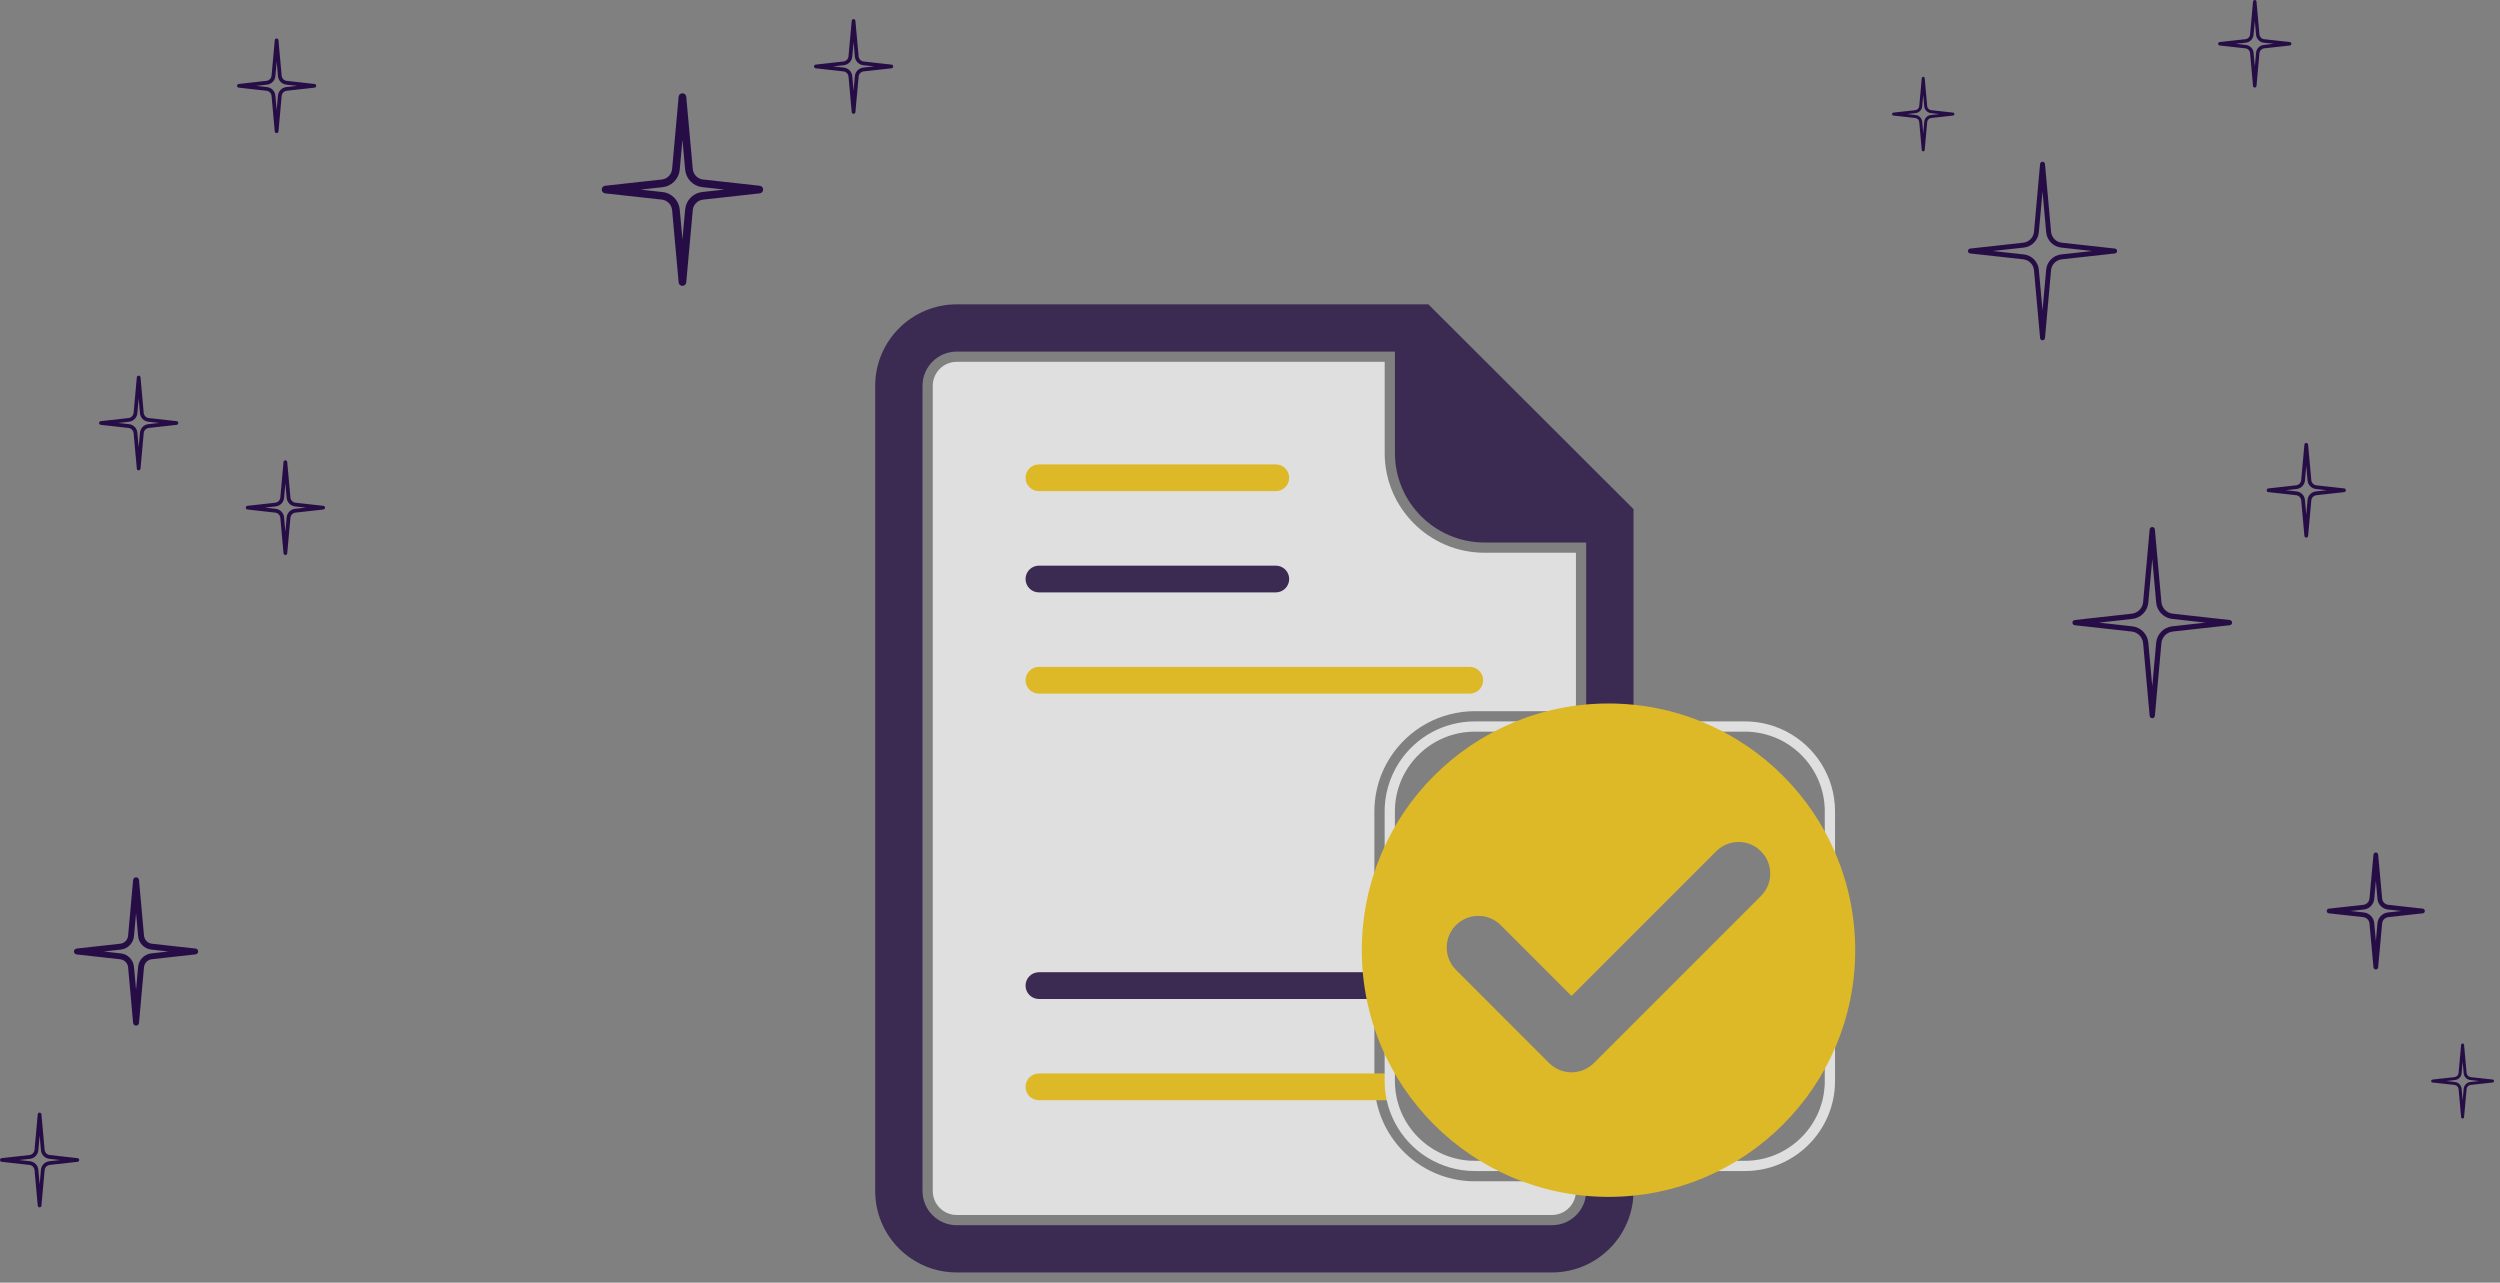 <svg width="306" height="157" viewBox="0 0 306 157" fill="none" xmlns="http://www.w3.org/2000/svg">
<rect x="0" y="0" width="306" height="157" fill="#808080" stroke="none"/>
<g opacity="0.75" clip-path="url(#clip0_193_502)">
<path d="M168.225 99.313V132.322C168.225 133.229 168.326 134.136 168.525 135.018C169.127 137.69 170.64 140.118 172.785 141.853C173.856 142.719 175.053 143.395 176.343 143.861C177.679 144.343 179.082 144.588 180.511 144.588H192.894V145.785C192.894 147.4 191.578 148.713 189.962 148.713H117.102C115.485 148.713 114.17 147.4 114.17 145.785V47.215C114.17 45.6 115.485 44.287 117.102 44.287H169.485V55.459C169.485 62.185 174.966 67.656 181.703 67.656H192.894V87.048H180.511C178.428 87.048 176.367 87.581 174.552 88.589C172.797 89.565 171.292 90.969 170.197 92.653C169.376 93.918 168.802 95.305 168.491 96.774C168.314 97.606 168.225 98.46 168.225 99.313Z" fill="white"/>
<path d="M181.537 83.263C181.537 82.359 180.803 81.626 179.897 81.626H127.167C126.261 81.626 125.527 82.359 125.527 83.263C125.527 84.168 126.261 84.9 127.167 84.9H179.897C180.803 84.9 181.537 84.168 181.537 83.263Z" fill="#FECC09"/>
<path d="M127.167 72.509H156.156C157.062 72.509 157.796 71.776 157.796 70.872C157.796 69.968 157.062 69.235 156.156 69.235H127.167C126.261 69.235 125.527 69.968 125.527 70.872C125.527 71.776 126.261 72.509 127.167 72.509Z" fill="#240D42"/>
<path d="M127.167 60.117H156.156C157.062 60.117 157.796 59.384 157.796 58.48C157.796 57.576 157.062 56.843 156.156 56.843H127.167C126.261 56.843 125.527 57.576 125.527 58.48C125.527 59.384 126.261 60.117 127.167 60.117Z" fill="#FECC09"/>
<path d="M199.94 62.316V89.554H194.149V66.403H181.703C175.658 66.403 170.74 61.494 170.74 55.46V43.034H117.102C114.793 43.034 112.915 44.909 112.915 47.215V145.785C112.915 148.091 114.793 149.966 117.102 149.966H189.962C192.27 149.966 194.149 148.091 194.149 145.785V142.082H199.94V145.785C199.94 151.279 195.464 155.747 189.962 155.747H117.102C111.6 155.747 107.124 151.279 107.124 145.785V47.215C107.124 41.722 111.6 37.253 117.102 37.253H174.835L199.94 62.316Z" fill="#240D42"/>
<path d="M127.167 134.667H170.184V131.392H127.167C126.261 131.392 125.527 132.125 125.527 133.029C125.527 133.934 126.261 134.666 127.167 134.666V134.667Z" fill="#FECC09"/>
<path d="M127.167 119.001C126.261 119.001 125.527 119.734 125.527 120.638C125.527 121.542 126.261 122.275 127.167 122.275H170.338C170.514 121.129 170.837 120.031 171.288 119H127.167V119.001Z" fill="#240D42"/>
<path d="M224.487 97.679C223.879 93.616 221.04 90.271 217.258 88.931C216.106 88.523 214.867 88.301 213.577 88.301H180.511C176.76 88.301 173.299 90.183 171.25 93.335C171.105 93.559 170.969 93.786 170.842 94.018C170.32 94.963 169.943 95.974 169.719 97.033C169.701 97.119 169.684 97.205 169.667 97.292C169.543 97.957 169.48 98.636 169.48 99.313V132.322C169.48 133.042 169.551 133.763 169.691 134.467C169.709 134.56 169.729 134.651 169.75 134.742C169.845 135.167 169.966 135.584 170.113 135.993C170.789 137.893 171.99 139.597 173.576 140.88C175.102 142.115 176.938 142.918 178.867 143.211C179.409 143.293 179.959 143.335 180.511 143.335H213.577C219.66 143.335 224.608 138.395 224.608 132.322V99.313C224.608 98.758 224.567 98.212 224.487 97.679ZM223.353 132.322C223.353 132.414 223.351 132.506 223.349 132.597C223.347 132.669 223.344 132.742 223.341 132.815C223.336 132.897 223.331 132.978 223.325 133.059C223.323 133.093 223.32 133.128 223.317 133.163C223.299 133.371 223.275 133.577 223.244 133.781C223.239 133.812 223.234 133.843 223.229 133.874C223.227 133.892 223.224 133.91 223.22 133.927C223.209 133.995 223.197 134.063 223.184 134.131C223.17 134.211 223.153 134.291 223.136 134.369C223.13 134.402 223.122 134.436 223.115 134.468C223.096 134.551 223.076 134.635 223.055 134.717C223.045 134.755 223.035 134.793 223.025 134.831C223.005 134.908 222.984 134.984 222.961 135.059C222.95 135.097 222.94 135.134 222.927 135.172C222.916 135.209 222.904 135.247 222.892 135.284C222.881 135.322 222.868 135.36 222.855 135.396C222.844 135.433 222.831 135.47 222.818 135.507C222.805 135.544 222.792 135.582 222.779 135.618C222.752 135.691 222.725 135.765 222.697 135.838C222.669 135.91 222.64 135.983 222.609 136.054C222.58 136.126 222.549 136.198 222.517 136.269C222.486 136.34 222.453 136.41 222.42 136.481C222.387 136.551 222.353 136.621 222.317 136.69C222.283 136.759 222.247 136.827 222.211 136.896C222.18 136.955 222.147 137.015 222.114 137.073C222.108 137.083 222.103 137.094 222.097 137.103C222.064 137.162 222.03 137.22 221.996 137.278C221.991 137.287 221.985 137.297 221.979 137.306C221.945 137.364 221.91 137.421 221.874 137.479C221.869 137.487 221.864 137.495 221.859 137.501C221.822 137.56 221.785 137.619 221.746 137.677C221.743 137.681 221.74 137.686 221.737 137.691C221.697 137.752 221.656 137.812 221.614 137.872C221.608 137.881 221.602 137.891 221.595 137.9C221.556 137.954 221.517 138.009 221.478 138.063C221.475 138.068 221.472 138.072 221.469 138.075C221.426 138.135 221.382 138.193 221.337 138.251C221.337 138.252 221.336 138.253 221.334 138.254C221.287 138.315 221.24 138.376 221.192 138.435H221.191C221.143 138.496 221.094 138.555 221.044 138.613C221.044 138.614 221.043 138.616 221.042 138.616C220.995 138.672 220.947 138.727 220.899 138.782C220.844 138.844 220.787 138.906 220.73 138.967C220.681 139.02 220.631 139.073 220.58 139.125C220.576 139.129 220.572 139.132 220.569 139.136C220.517 139.189 220.464 139.242 220.411 139.294C220.409 139.296 220.405 139.299 220.403 139.302C220.348 139.355 220.293 139.407 220.238 139.458C220.236 139.46 220.234 139.462 220.233 139.464C220.177 139.516 220.12 139.568 220.062 139.619L220.059 139.621C220 139.674 219.941 139.724 219.882 139.775C219.822 139.825 219.761 139.875 219.7 139.924C219.699 139.925 219.698 139.926 219.697 139.927C219.639 139.973 219.581 140.019 219.523 140.064C219.512 140.072 219.502 140.08 219.491 140.087C219.437 140.129 219.383 140.169 219.327 140.21C219.321 140.215 219.315 140.219 219.308 140.224C219.246 140.269 219.184 140.313 219.122 140.356C219.069 140.392 219.015 140.428 218.961 140.463C218.955 140.469 218.948 140.473 218.94 140.478C218.922 140.49 218.904 140.502 218.885 140.513C218.838 140.545 218.79 140.575 218.742 140.605C218.729 140.614 218.715 140.622 218.7 140.631C218.649 140.662 218.598 140.694 218.546 140.724C218.525 140.736 218.505 140.748 218.484 140.761C218.435 140.789 218.385 140.817 218.336 140.845C218.316 140.857 218.295 140.868 218.273 140.879C218.216 140.911 218.159 140.942 218.1 140.972C218.075 140.986 218.05 140.999 218.023 141.012C217.976 141.036 217.929 141.06 217.881 141.084C217.88 141.084 217.878 141.085 217.877 141.086C217.82 141.114 217.762 141.141 217.704 141.168C217.701 141.17 217.699 141.17 217.697 141.172C217.668 141.185 217.639 141.198 217.611 141.211C217.531 141.248 217.451 141.283 217.37 141.317C217.336 141.331 217.303 141.345 217.269 141.359C217.237 141.372 217.206 141.385 217.174 141.397C217.151 141.406 217.127 141.416 217.104 141.424C217.071 141.437 217.039 141.45 217.006 141.462C216.945 141.485 216.884 141.507 216.822 141.529C216.788 141.541 216.754 141.552 216.719 141.565C216.678 141.578 216.637 141.592 216.595 141.605C216.557 141.618 216.519 141.63 216.481 141.642C216.443 141.654 216.404 141.666 216.366 141.677C216.289 141.7 216.211 141.722 216.133 141.743C216.091 141.755 216.047 141.766 216.003 141.777C215.969 141.786 215.934 141.795 215.899 141.803C215.861 141.813 215.821 141.822 215.782 141.831C215.428 141.913 215.066 141.976 214.698 142.018C214.657 142.023 214.616 142.027 214.575 142.031C214.449 142.044 214.323 142.054 214.196 142.063C214.118 142.067 214.04 142.071 213.961 142.074C213.833 142.079 213.706 142.082 213.577 142.082H180.511C180.37 142.082 180.23 142.079 180.091 142.073C180 142.069 179.91 142.064 179.821 142.057C179.763 142.053 179.705 142.049 179.648 142.044C179.577 142.037 179.506 142.031 179.435 142.023C179.377 142.016 179.318 142.01 179.259 142.002C179.224 141.998 179.189 141.993 179.154 141.987C179.107 141.981 179.061 141.974 179.014 141.967C178.956 141.958 178.898 141.949 178.841 141.939C178.799 141.932 178.756 141.924 178.714 141.916C178.685 141.911 178.655 141.905 178.626 141.899C178.565 141.887 178.504 141.875 178.443 141.861C178.397 141.852 178.352 141.842 178.307 141.831C178.274 141.823 178.24 141.815 178.206 141.807C178.196 141.805 178.185 141.802 178.175 141.8C178.115 141.785 178.054 141.77 177.994 141.754C177.986 141.752 177.978 141.749 177.969 141.746C177.919 141.733 177.87 141.72 177.82 141.706C177.797 141.699 177.774 141.692 177.752 141.685C177.698 141.67 177.646 141.654 177.593 141.637C177.59 141.637 177.586 141.635 177.581 141.634C177.53 141.618 177.478 141.601 177.427 141.584C177.399 141.575 177.371 141.565 177.344 141.555C177.309 141.544 177.273 141.531 177.237 141.518C177.211 141.509 177.184 141.5 177.157 141.489C177.126 141.478 177.094 141.466 177.063 141.454C177.022 141.439 176.981 141.423 176.94 141.407C176.925 141.401 176.908 141.395 176.893 141.388C176.843 141.369 176.794 141.349 176.746 141.328C176.736 141.324 176.727 141.32 176.717 141.316C176.671 141.297 176.625 141.277 176.579 141.256C176.523 141.232 176.466 141.206 176.41 141.18C176.377 141.165 176.345 141.15 176.313 141.135C176.279 141.119 176.246 141.103 176.212 141.086C176.191 141.076 176.17 141.065 176.148 141.054C176.11 141.035 176.071 141.015 176.033 140.996C176.011 140.985 175.99 140.973 175.969 140.962C175.933 140.944 175.897 140.925 175.861 140.904C175.81 140.877 175.759 140.849 175.708 140.82C175.665 140.795 175.622 140.771 175.579 140.745C175.547 140.727 175.515 140.709 175.484 140.689C175.433 140.658 175.382 140.628 175.332 140.596C175.283 140.566 175.235 140.534 175.186 140.503C175.144 140.476 175.103 140.448 175.062 140.42C174.987 140.371 174.914 140.319 174.84 140.267C174.787 140.229 174.734 140.19 174.682 140.151C174.629 140.112 174.576 140.072 174.525 140.033C174.297 139.856 174.076 139.668 173.865 139.472C173.823 139.433 173.78 139.393 173.739 139.354L173.721 139.336C173.675 139.292 173.631 139.248 173.586 139.203C173.526 139.143 173.466 139.082 173.407 139.019C173.373 138.983 173.34 138.947 173.307 138.912C173.295 138.898 173.282 138.884 173.27 138.87C173.233 138.83 173.197 138.79 173.162 138.75C173.159 138.747 173.156 138.744 173.154 138.739C173.11 138.691 173.068 138.642 173.027 138.592C173.022 138.587 173.017 138.581 173.012 138.575C172.972 138.527 172.932 138.479 172.894 138.431C172.89 138.427 172.886 138.422 172.882 138.416C172.848 138.374 172.814 138.332 172.781 138.288C172.761 138.263 172.742 138.238 172.723 138.212C172.7 138.183 172.678 138.154 172.657 138.125C172.642 138.105 172.628 138.086 172.614 138.066C172.579 138.019 172.546 137.973 172.513 137.926C172.472 137.869 172.433 137.812 172.394 137.754C172.358 137.7 172.322 137.646 172.286 137.591C172.281 137.582 172.275 137.573 172.269 137.564C172.237 137.514 172.205 137.463 172.174 137.413C172.17 137.406 172.166 137.4 172.162 137.393C172.131 137.343 172.101 137.293 172.073 137.243C172.063 137.228 172.055 137.213 172.047 137.199C172.025 137.162 172.003 137.125 171.983 137.087C171.964 137.054 171.946 137.022 171.929 136.99C171.919 136.972 171.909 136.954 171.9 136.936C171.877 136.895 171.855 136.854 171.834 136.812C171.82 136.785 171.806 136.758 171.792 136.731C171.776 136.699 171.759 136.667 171.744 136.635C171.727 136.6 171.71 136.566 171.693 136.531C171.681 136.506 171.668 136.48 171.657 136.454C171.64 136.422 171.626 136.388 171.611 136.355C171.593 136.317 171.576 136.279 171.559 136.241C171.555 136.231 171.55 136.22 171.546 136.21C171.524 136.161 171.503 136.111 171.482 136.061C171.472 136.036 171.462 136.012 171.453 135.987C171.435 135.946 171.418 135.904 171.402 135.862C171.398 135.852 171.394 135.842 171.39 135.832C171.368 135.775 171.346 135.718 171.326 135.661C171.306 135.607 171.286 135.552 171.267 135.497C171.246 135.436 171.225 135.374 171.206 135.313C171.201 135.299 171.197 135.284 171.192 135.27C171.152 135.145 171.115 135.02 171.081 134.893C171.042 134.753 171.007 134.61 170.974 134.467C170.818 133.777 170.735 133.059 170.735 132.322V99.313C170.735 98.62 170.809 97.944 170.947 97.292C171.197 96.108 171.664 95.002 172.304 94.018C174.047 91.333 177.075 89.554 180.511 89.554H213.577C213.706 89.554 213.833 89.557 213.961 89.561C214.04 89.564 214.118 89.568 214.196 89.573C214.323 89.581 214.449 89.592 214.575 89.605C214.599 89.607 214.623 89.609 214.647 89.612C214.671 89.615 214.694 89.617 214.717 89.62C214.886 89.639 215.053 89.664 215.219 89.692C215.34 89.712 215.46 89.735 215.578 89.76C215.617 89.768 215.656 89.776 215.694 89.784C215.777 89.802 215.859 89.822 215.939 89.842C215.979 89.852 216.019 89.862 216.059 89.873C216.266 89.927 216.471 89.988 216.673 90.056C216.702 90.065 216.732 90.075 216.761 90.086C216.843 90.113 216.925 90.143 217.006 90.174C217.039 90.186 217.071 90.198 217.104 90.211C217.141 90.225 217.179 90.24 217.216 90.256C217.235 90.263 217.255 90.27 217.274 90.279C217.306 90.291 217.338 90.305 217.37 90.319C217.451 90.353 217.531 90.388 217.611 90.424C217.639 90.437 217.668 90.45 217.697 90.464C217.699 90.465 217.701 90.466 217.704 90.467C217.762 90.494 217.82 90.521 217.877 90.55C217.878 90.55 217.88 90.551 217.881 90.552C217.929 90.575 217.976 90.599 218.023 90.623C218.05 90.636 218.075 90.65 218.1 90.663C218.159 90.694 218.216 90.724 218.273 90.756C218.295 90.767 218.316 90.778 218.336 90.791C218.385 90.819 218.435 90.846 218.484 90.875C218.505 90.887 218.525 90.899 218.546 90.911C218.598 90.942 218.649 90.973 218.7 91.005C218.715 91.013 218.729 91.022 218.742 91.031C218.79 91.06 218.838 91.091 218.885 91.122C218.904 91.133 218.922 91.146 218.94 91.158C218.952 91.165 218.964 91.173 218.974 91.18C219.013 91.206 219.052 91.232 219.09 91.257C219.107 91.269 219.124 91.281 219.141 91.293C219.196 91.331 219.251 91.37 219.304 91.409C219.312 91.414 219.32 91.42 219.327 91.425C219.383 91.466 219.437 91.507 219.491 91.548C219.504 91.557 219.516 91.566 219.527 91.575C219.571 91.608 219.614 91.642 219.656 91.676C219.671 91.688 219.686 91.7 219.7 91.711C219.715 91.723 219.729 91.734 219.743 91.746C219.79 91.784 219.836 91.822 219.882 91.86C219.933 91.904 219.984 91.948 220.034 91.992C220.109 92.057 220.182 92.124 220.255 92.192C220.304 92.239 220.354 92.286 220.403 92.333C220.405 92.336 220.409 92.339 220.411 92.342C220.464 92.393 220.517 92.446 220.569 92.499C220.572 92.503 220.576 92.506 220.58 92.51C220.612 92.543 220.643 92.576 220.675 92.609C220.802 92.742 220.924 92.879 221.042 93.019C221.101 93.088 221.158 93.158 221.215 93.228C221.244 93.264 221.272 93.3 221.3 93.336C221.34 93.388 221.38 93.439 221.418 93.492C221.458 93.544 221.496 93.597 221.534 93.65C221.576 93.708 221.617 93.766 221.656 93.825C221.687 93.869 221.717 93.913 221.746 93.958C221.75 93.963 221.754 93.969 221.757 93.975C221.794 94.03 221.829 94.085 221.863 94.14C221.899 94.196 221.933 94.252 221.967 94.308C221.997 94.358 222.026 94.408 222.055 94.459C222.06 94.466 222.064 94.473 222.068 94.481C222.101 94.536 222.132 94.593 222.163 94.65C222.194 94.706 222.224 94.762 222.253 94.818C222.289 94.886 222.323 94.954 222.357 95.023C222.382 95.074 222.407 95.125 222.431 95.177C222.433 95.182 222.436 95.187 222.438 95.192C222.464 95.248 222.49 95.303 222.514 95.359C222.57 95.484 222.623 95.61 222.674 95.737C222.695 95.792 222.716 95.846 222.737 95.901C222.762 95.968 222.786 96.034 222.809 96.101C222.827 96.153 222.845 96.204 222.862 96.256C222.904 96.384 222.944 96.514 222.981 96.644C222.989 96.67 222.996 96.697 223.003 96.723C223.018 96.774 223.031 96.825 223.045 96.876C223.059 96.932 223.073 96.988 223.086 97.045C223.092 97.067 223.097 97.089 223.102 97.111C223.114 97.161 223.125 97.211 223.136 97.262C223.15 97.328 223.163 97.394 223.176 97.461C223.176 97.463 223.176 97.465 223.178 97.467C223.189 97.527 223.2 97.587 223.21 97.647C223.225 97.727 223.237 97.807 223.249 97.887C223.258 97.947 223.266 98.007 223.273 98.067C223.273 98.068 223.273 98.07 223.273 98.071C223.28 98.123 223.286 98.175 223.292 98.227C223.295 98.256 223.298 98.286 223.301 98.316C223.319 98.486 223.332 98.658 223.34 98.831C223.342 98.865 223.343 98.901 223.345 98.936C223.347 98.977 223.348 99.019 223.349 99.061C223.349 99.088 223.35 99.115 223.351 99.142C223.351 99.199 223.352 99.255 223.352 99.312V132.322L223.353 132.322Z" fill="white"/>
<path d="M196.879 86.107C180.203 86.107 166.684 99.624 166.684 116.302C166.684 132.98 180.203 146.498 196.879 146.498C213.557 146.498 227.077 132.98 227.077 116.302C227.077 99.624 213.557 86.107 196.879 86.107ZM215.542 109.668L195.092 130.118C194.367 130.843 193.385 131.252 192.355 131.252C191.326 131.252 190.344 130.843 189.616 130.118L178.213 118.712C176.701 117.2 176.701 114.748 178.213 113.236C179.727 111.724 182.179 111.724 183.689 113.238L192.353 121.904L210.065 104.192C211.578 102.68 214.027 102.68 215.537 104.192C217.056 105.702 217.056 108.156 215.542 109.668Z" fill="#FECC09"/>
</g>
<path d="M23.934 116.104L18.596 115.511C18.084 115.458 17.671 115.039 17.625 114.52L17.012 107.711C16.999 107.524 16.839 107.385 16.653 107.385C16.466 107.385 16.307 107.524 16.293 107.711L15.681 114.526C15.634 115.039 15.229 115.458 14.709 115.511L9.371 116.104C9.192 116.124 9.052 116.277 9.052 116.463C9.052 116.65 9.192 116.803 9.371 116.823L14.709 117.415C15.222 117.468 15.634 117.888 15.681 118.4L16.293 125.209C16.307 125.395 16.466 125.535 16.653 125.535C16.839 125.535 16.999 125.395 17.012 125.209L17.625 118.393C17.671 117.881 18.077 117.462 18.596 117.408L23.934 116.816C24.114 116.796 24.254 116.643 24.254 116.457C24.254 116.27 24.114 116.117 23.934 116.097V116.104ZM18.516 116.696C17.665 116.789 16.986 117.482 16.906 118.34L16.653 121.162L16.4 118.34C16.32 117.482 15.648 116.789 14.789 116.696L12.699 116.463L14.789 116.23C15.641 116.137 16.32 115.445 16.4 114.586L16.653 111.764L16.906 114.586C16.986 115.445 17.658 116.137 18.516 116.23L20.606 116.463L18.516 116.696ZM258.864 30.424L252.355 29.705C251.662 29.632 251.11 29.066 251.05 28.374L250.305 20.067C250.291 19.914 250.158 19.794 250.005 19.794C249.852 19.794 249.719 19.914 249.706 20.067L248.96 28.374C248.9 29.066 248.348 29.625 247.656 29.705L241.146 30.424C240.993 30.444 240.88 30.57 240.88 30.723C240.88 30.876 240.993 31.003 241.146 31.023L247.656 31.741C248.348 31.821 248.9 32.38 248.96 33.073L249.706 41.379C249.719 41.532 249.852 41.652 250.005 41.652C250.158 41.652 250.291 41.532 250.305 41.379L251.05 33.073C251.11 32.38 251.662 31.821 252.355 31.741L258.864 31.023C259.017 31.003 259.13 30.876 259.13 30.723C259.13 30.57 259.017 30.444 258.864 30.424ZM252.288 31.142C251.31 31.249 250.538 32.041 250.451 33.013L250.005 38.005L249.553 33.013C249.466 32.034 248.694 31.249 247.716 31.142L243.902 30.723L247.716 30.304C248.694 30.197 249.466 29.405 249.553 28.427L250.005 23.435L250.451 28.427C250.538 29.405 251.31 30.191 252.288 30.304L256.102 30.723L252.288 31.142ZM12.333 52.002L15.734 52.381C16.06 52.414 16.32 52.681 16.353 53.013L16.746 57.36C16.759 57.48 16.859 57.573 16.972 57.573C17.085 57.573 17.192 57.48 17.199 57.36L17.591 53.013C17.618 52.687 17.878 52.421 18.21 52.381L21.618 52.002C21.738 51.988 21.824 51.889 21.824 51.776C21.824 51.662 21.738 51.562 21.618 51.549L18.21 51.17C17.884 51.136 17.625 50.87 17.591 50.538L17.199 46.191C17.185 46.071 17.085 45.978 16.972 45.978C16.859 45.978 16.753 46.071 16.746 46.191L16.353 50.538C16.32 50.864 16.067 51.13 15.734 51.17L12.333 51.549C12.213 51.562 12.127 51.662 12.127 51.776C12.127 51.889 12.213 51.988 12.333 52.002ZM15.788 51.622C16.333 51.562 16.766 51.123 16.812 50.577L16.972 48.78L17.132 50.577C17.179 51.123 17.611 51.562 18.157 51.622L19.488 51.769L18.157 51.915C17.611 51.975 17.179 52.414 17.132 52.96L16.972 54.757L16.812 52.96C16.766 52.414 16.333 51.975 15.788 51.915L14.456 51.769L15.788 51.622ZM99.837 8.36L103.238 8.739C103.564 8.772 103.824 9.039 103.857 9.371L104.25 13.718C104.263 13.837 104.363 13.931 104.476 13.931C104.589 13.931 104.696 13.837 104.702 13.718L105.095 9.371C105.122 9.045 105.381 8.779 105.714 8.739L109.122 8.36C109.242 8.346 109.328 8.247 109.328 8.133C109.328 8.02 109.242 7.92 109.122 7.907L105.714 7.528C105.388 7.494 105.128 7.228 105.095 6.895L104.702 2.549C104.689 2.429 104.589 2.336 104.476 2.336C104.363 2.336 104.256 2.429 104.25 2.549L103.857 6.895C103.824 7.222 103.571 7.488 103.238 7.528L99.837 7.907C99.717 7.92 99.631 8.02 99.631 8.133C99.631 8.247 99.717 8.346 99.837 8.36ZM103.291 7.98C103.837 7.92 104.27 7.481 104.316 6.935L104.476 5.138L104.636 6.935C104.682 7.481 105.115 7.92 105.661 7.98L106.992 8.127L105.661 8.273C105.115 8.333 104.682 8.772 104.636 9.318L104.476 11.115L104.316 9.318C104.27 8.772 103.837 8.333 103.291 8.273L101.96 8.127L103.291 7.98ZM30.291 62.365L33.692 62.744C34.018 62.778 34.277 63.044 34.311 63.377L34.703 67.723C34.717 67.843 34.816 67.936 34.93 67.936C35.043 67.936 35.149 67.843 35.156 67.723L35.549 63.377C35.575 63.05 35.835 62.784 36.168 62.744L39.575 62.365C39.695 62.352 39.782 62.252 39.782 62.139C39.782 62.025 39.695 61.926 39.575 61.912L36.168 61.533C35.842 61.5 35.582 61.233 35.549 60.901L35.156 56.554C35.143 56.434 35.043 56.341 34.93 56.341C34.816 56.341 34.71 56.434 34.703 56.554L34.311 60.901C34.277 61.227 34.024 61.493 33.692 61.533L30.291 61.912C30.171 61.926 30.084 62.025 30.084 62.139C30.084 62.252 30.171 62.352 30.291 62.365ZM33.745 61.986C34.291 61.926 34.723 61.486 34.77 60.941L34.93 59.143L35.089 60.941C35.136 61.486 35.569 61.926 36.114 61.986L37.446 62.132L36.114 62.278C35.569 62.338 35.136 62.778 35.089 63.323L34.93 65.12L34.77 63.323C34.723 62.778 34.291 62.338 33.745 62.278L32.414 62.132L33.745 61.986ZM277.647 60.235L281.048 60.614C281.374 60.648 281.633 60.914 281.667 61.247L282.059 65.593C282.073 65.713 282.173 65.806 282.286 65.806C282.399 65.806 282.505 65.713 282.512 65.593L282.905 61.247C282.931 60.92 283.191 60.654 283.524 60.614L286.932 60.235C287.051 60.222 287.138 60.122 287.138 60.009C287.138 59.895 287.051 59.796 286.932 59.782L283.524 59.403C283.198 59.37 282.938 59.103 282.905 58.771L282.512 54.425C282.499 54.305 282.399 54.212 282.286 54.212C282.173 54.212 282.066 54.305 282.059 54.425L281.667 58.771C281.633 59.097 281.381 59.363 281.048 59.403L277.647 59.782C277.527 59.796 277.44 59.895 277.44 60.009C277.44 60.122 277.527 60.222 277.647 60.235ZM281.101 59.856C281.647 59.796 282.079 59.356 282.126 58.811L282.286 57.014L282.445 58.811C282.492 59.356 282.925 59.796 283.47 59.856L284.802 60.002L283.47 60.148C282.925 60.208 282.492 60.648 282.445 61.193L282.286 62.99L282.126 61.193C282.079 60.648 281.647 60.208 281.101 60.148L279.77 60.002L281.101 59.856ZM231.748 14.144L234.431 14.443C234.69 14.47 234.896 14.683 234.916 14.942L235.223 18.363C235.229 18.456 235.309 18.53 235.402 18.53C235.495 18.53 235.575 18.456 235.582 18.363L235.888 14.942C235.908 14.683 236.114 14.476 236.374 14.443L239.056 14.144C239.15 14.13 239.216 14.057 239.216 13.964C239.216 13.871 239.15 13.791 239.056 13.784L236.374 13.485C236.114 13.458 235.908 13.245 235.888 12.986L235.582 9.564C235.575 9.471 235.495 9.398 235.402 9.398C235.309 9.398 235.229 9.471 235.223 9.564L234.916 12.986C234.896 13.245 234.69 13.451 234.431 13.485L231.748 13.784C231.655 13.797 231.589 13.871 231.589 13.964C231.589 14.057 231.655 14.137 231.748 14.144ZM234.47 13.844C234.896 13.797 235.243 13.451 235.276 13.019L235.402 11.601L235.529 13.019C235.569 13.451 235.908 13.797 236.334 13.844L237.386 13.957L236.334 14.077C235.901 14.124 235.562 14.47 235.529 14.902L235.402 16.32L235.276 14.902C235.236 14.47 234.896 14.124 234.47 14.077L233.419 13.957L234.47 13.844ZM271.69 5.571L274.838 5.917C275.144 5.95 275.384 6.197 275.41 6.503L275.77 10.523C275.776 10.636 275.87 10.716 275.983 10.716C276.096 10.716 276.182 10.629 276.196 10.523L276.555 6.503C276.582 6.197 276.821 5.957 277.128 5.917L280.276 5.571C280.382 5.558 280.469 5.464 280.469 5.358C280.469 5.251 280.389 5.158 280.276 5.145L277.128 4.799C276.821 4.766 276.582 4.519 276.555 4.213L276.196 0.193C276.182 0.08 276.096 0 275.983 0C275.87 0 275.783 0.087 275.77 0.193L275.41 4.213C275.384 4.519 275.144 4.766 274.838 4.799L271.69 5.145C271.583 5.158 271.497 5.251 271.497 5.358C271.497 5.464 271.577 5.558 271.69 5.571ZM274.884 5.225C275.39 5.172 275.79 4.759 275.836 4.26L275.989 2.596L276.142 4.26C276.189 4.766 276.588 5.172 277.094 5.225L278.326 5.358L277.094 5.498C276.588 5.551 276.189 5.964 276.142 6.463L275.989 8.127L275.836 6.463C275.79 5.957 275.39 5.551 274.884 5.498L273.653 5.358L274.884 5.225ZM305.108 132.138L302.406 131.838C302.147 131.811 301.94 131.598 301.914 131.339L301.601 127.891C301.594 127.798 301.514 127.725 301.421 127.725C301.328 127.725 301.248 127.798 301.241 127.891L300.929 131.339C300.902 131.598 300.696 131.811 300.436 131.838L297.734 132.138C297.641 132.151 297.574 132.224 297.574 132.317C297.574 132.41 297.641 132.49 297.734 132.497L300.436 132.796C300.696 132.823 300.902 133.036 300.929 133.296L301.241 136.743C301.248 136.837 301.328 136.91 301.421 136.91C301.514 136.91 301.594 136.837 301.601 136.743L301.914 133.296C301.94 133.036 302.147 132.823 302.406 132.796L305.108 132.497C305.202 132.484 305.268 132.41 305.268 132.317C305.268 132.224 305.202 132.144 305.108 132.138ZM302.366 132.437C301.934 132.484 301.594 132.836 301.554 133.269L301.428 134.693L301.301 133.269C301.261 132.836 300.922 132.484 300.489 132.437L299.431 132.317L300.489 132.197C300.922 132.151 301.268 131.798 301.301 131.366L301.428 129.941L301.554 131.366C301.594 131.798 301.934 132.151 302.366 132.197L303.425 132.317L302.366 132.437ZM9.491 141.755L6.083 141.376C5.757 141.343 5.498 141.076 5.464 140.744L5.072 136.397C5.058 136.277 4.959 136.184 4.845 136.184C4.732 136.184 4.626 136.277 4.619 136.397L4.226 140.744C4.193 141.07 3.94 141.336 3.607 141.376L0.206 141.755C0.087 141.769 0 141.868 0 141.982C0 142.095 0.087 142.194 0.206 142.208L3.607 142.587C3.934 142.62 4.193 142.887 4.226 143.219L4.619 147.566C4.632 147.686 4.726 147.779 4.845 147.779C4.965 147.779 5.065 147.686 5.072 147.566L5.464 143.219C5.491 142.893 5.751 142.627 6.083 142.587L9.491 142.208C9.611 142.194 9.697 142.095 9.697 141.982C9.697 141.868 9.611 141.769 9.491 141.755ZM6.037 142.135C5.491 142.194 5.058 142.634 5.012 143.18L4.852 144.977L4.692 143.18C4.646 142.634 4.213 142.194 3.667 142.135L2.336 141.988L3.667 141.842C4.213 141.782 4.646 141.343 4.692 140.797L4.852 139L5.012 140.797C5.058 141.343 5.491 141.782 6.037 141.842L7.368 141.988L6.037 142.135ZM296.549 111.218L292.336 110.752C291.93 110.706 291.611 110.38 291.571 109.974L291.085 104.603C291.071 104.456 290.945 104.343 290.799 104.343C290.652 104.343 290.526 104.456 290.512 104.603L290.026 109.974C289.993 110.38 289.667 110.706 289.261 110.752L285.048 111.218C284.901 111.232 284.795 111.358 284.795 111.505C284.795 111.651 284.901 111.771 285.048 111.791L289.261 112.257C289.667 112.303 289.987 112.629 290.026 113.035L290.512 118.407C290.526 118.553 290.652 118.666 290.799 118.666C290.945 118.666 291.071 118.553 291.085 118.407L291.571 113.035C291.604 112.629 291.93 112.303 292.336 112.257L296.549 111.791C296.696 111.777 296.802 111.651 296.802 111.505C296.802 111.358 296.696 111.238 296.549 111.218ZM292.276 111.684C291.604 111.758 291.071 112.303 291.005 112.976L290.805 115.199L290.605 112.976C290.546 112.303 290.013 111.758 289.341 111.684L287.69 111.505L289.341 111.325C290.013 111.252 290.546 110.706 290.605 110.034L290.805 107.811L291.005 110.034C291.065 110.706 291.597 111.252 292.276 111.325L293.927 111.505L292.276 111.684ZM38.504 10.277L35.096 9.897C34.77 9.864 34.51 9.598 34.477 9.265L34.084 4.919C34.071 4.799 33.971 4.706 33.858 4.706C33.745 4.706 33.638 4.799 33.632 4.919L33.239 9.265C33.206 9.591 32.953 9.857 32.62 9.897L29.219 10.277C29.099 10.29 29.013 10.39 29.013 10.503C29.013 10.616 29.099 10.716 29.219 10.729L32.62 11.108C32.946 11.142 33.206 11.408 33.239 11.741L33.632 16.087C33.645 16.207 33.738 16.293 33.858 16.293C33.978 16.293 34.078 16.2 34.084 16.087L34.477 11.741C34.504 11.415 34.763 11.149 35.096 11.108L38.504 10.729C38.624 10.716 38.71 10.616 38.71 10.503C38.71 10.39 38.624 10.29 38.504 10.277ZM35.049 10.656C34.504 10.716 34.071 11.155 34.024 11.701L33.865 13.498L33.705 11.701C33.658 11.155 33.226 10.716 32.68 10.656L31.349 10.509L32.68 10.363C33.226 10.303 33.658 9.864 33.705 9.318L33.865 7.521L34.024 9.318C34.071 9.864 34.504 10.303 35.049 10.363L36.381 10.509L35.049 10.656ZM272.921 75.889L265.952 75.117C265.214 75.037 264.621 74.439 264.555 73.693L263.756 64.801C263.743 64.635 263.603 64.508 263.437 64.508C263.27 64.508 263.13 64.635 263.117 64.801L262.318 73.693C262.252 74.439 261.666 75.037 260.921 75.117L253.952 75.889C253.792 75.909 253.666 76.043 253.666 76.209C253.666 76.375 253.786 76.508 253.952 76.528L260.921 77.3C261.659 77.38 262.252 77.979 262.318 78.725L263.117 87.617C263.13 87.783 263.27 87.91 263.437 87.91C263.603 87.91 263.743 87.783 263.756 87.617L264.555 78.725C264.621 77.979 265.207 77.38 265.952 77.3L272.921 76.528C273.081 76.508 273.207 76.375 273.207 76.209C273.207 76.043 273.087 75.909 272.921 75.889ZM265.879 76.662C264.834 76.775 264.009 77.62 263.916 78.665L263.437 84.01L262.957 78.665C262.864 77.62 262.039 76.775 260.994 76.662L256.914 76.209L260.994 75.756C262.039 75.643 262.864 74.798 262.957 73.753L263.437 68.408L263.916 73.753C264.009 74.798 264.834 75.643 265.879 75.756L269.959 76.209L265.879 76.662ZM92.988 22.736L86.053 21.971C85.387 21.898 84.855 21.358 84.795 20.686L83.996 11.841C83.976 11.601 83.77 11.415 83.53 11.415C83.291 11.415 83.084 11.601 83.064 11.841L82.266 20.686C82.206 21.352 81.673 21.898 81.008 21.971L74.072 22.736C73.833 22.763 73.653 22.962 73.653 23.202C73.653 23.442 73.833 23.641 74.072 23.668L81.008 24.433C81.673 24.507 82.206 25.046 82.266 25.718L83.064 34.564C83.084 34.81 83.291 34.989 83.53 34.989C83.77 34.989 83.976 34.803 83.996 34.564L84.795 25.718C84.855 25.052 85.387 24.507 86.053 24.433L92.988 23.668C93.228 23.641 93.407 23.442 93.407 23.202C93.407 22.962 93.228 22.763 92.988 22.736ZM85.953 23.502C84.841 23.621 83.963 24.52 83.863 25.631L83.53 29.299L83.198 25.638C83.098 24.527 82.219 23.628 81.108 23.508L78.392 23.209L81.108 22.909C82.219 22.79 83.098 21.891 83.198 20.779L83.53 17.112L83.863 20.773C83.963 21.891 84.841 22.783 85.953 22.903L88.669 23.202L85.953 23.502Z" fill="#260D46"/>
<defs>
<clipPath id="clip0_193_502">
<rect width="163" height="121" fill="white" transform="translate(72 36)"/>
</clipPath>
</defs>
</svg>
